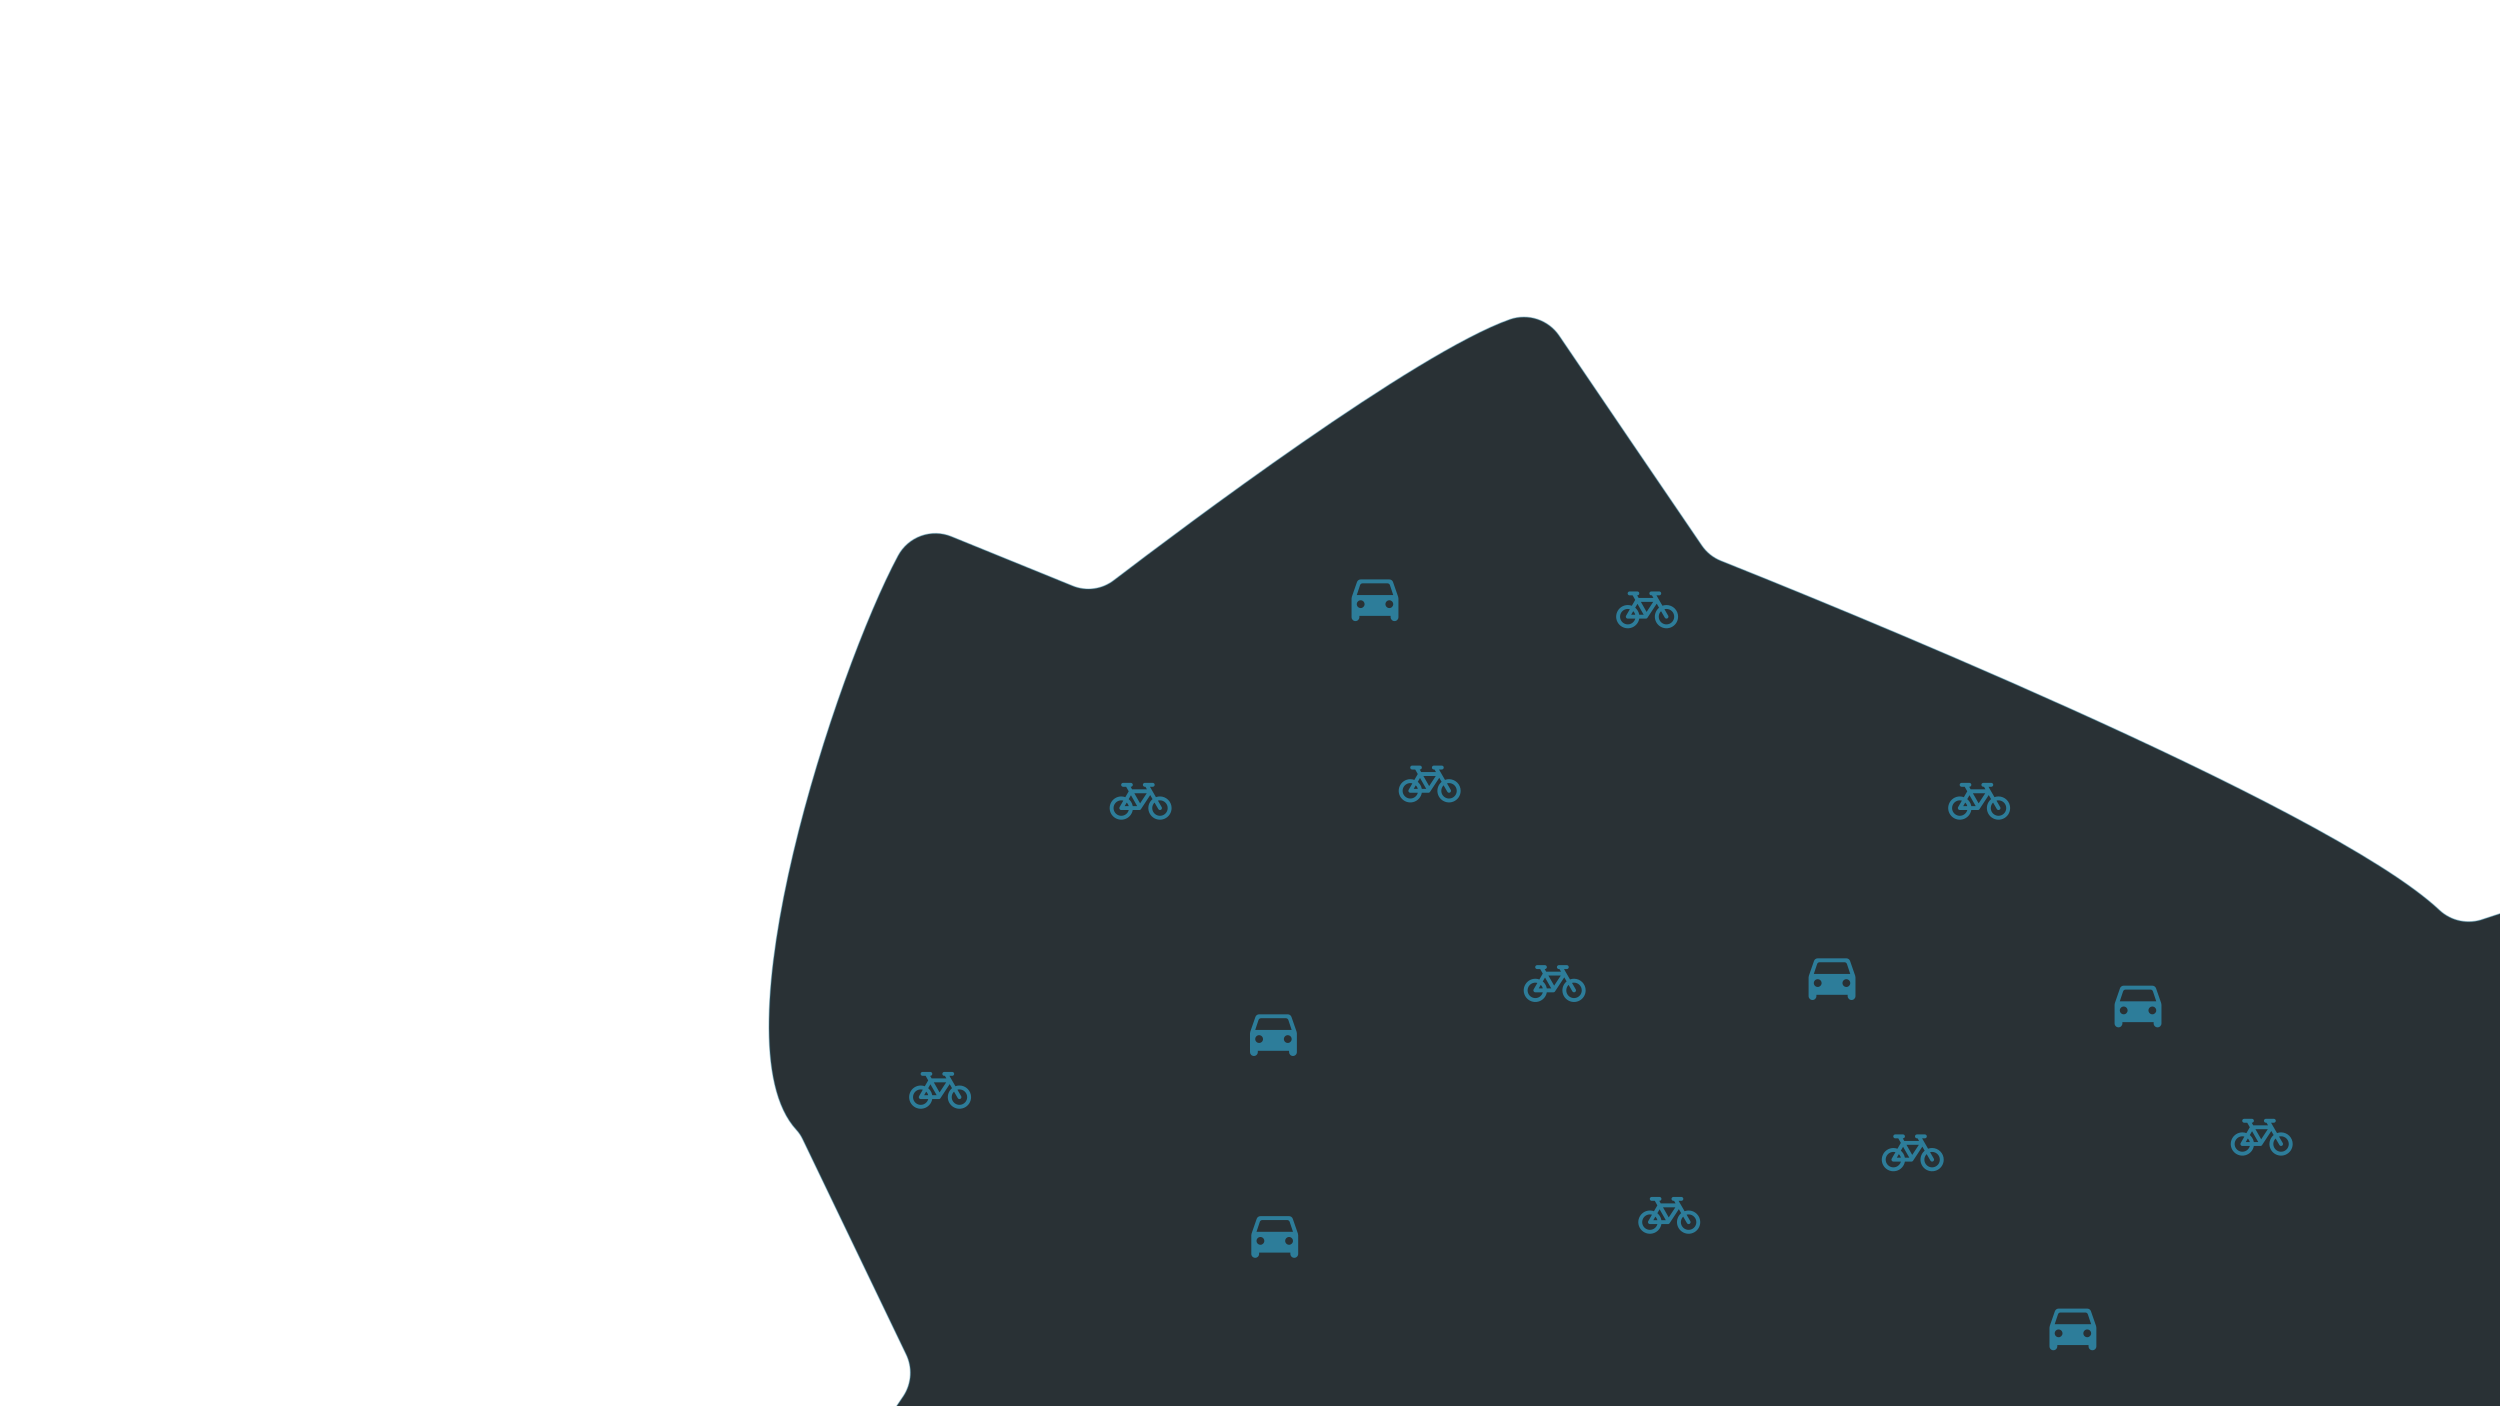 <svg width="1920" height="1080" viewBox="0 0 1920 1080" fill="none" xmlns="http://www.w3.org/2000/svg">
<g clip-path="url(#clip0)">
<path d="M605.841 5329.82C573.028 5317.64 565.509 4798.08 626.4 4666.73C629.076 4661.04 629.945 4654.68 628.891 4648.49C616.811 4556.65 647.25 4213.62 637.087 4143.87C629.079 4088.41 620.668 4033.78 611.854 3979.96C610.633 3972.07 612.33 3964 616.626 3957.26C620.922 3950.52 627.524 3945.58 635.2 3943.34L826.325 3889.79C830.999 3888.46 835.321 3886.11 838.975 3882.91C842.63 3879.71 845.527 3875.73 847.456 3871.28L907.564 3732.97C909.149 3729.47 911.29 3726.25 913.905 3723.44L1024.69 3606.78C1029.08 3602.14 1032 3596.31 1033.11 3590.02C1034.21 3583.74 1033.44 3577.27 1030.89 3571.42C1009.86 3523.76 1000.99 3502.12 949.07 3394.5C947.615 3391.51 946.601 3388.33 946.058 3385.05C928.155 3235.38 925.591 3084.27 938.406 2934.06C938.937 2928.33 937.94 2922.56 935.518 2917.35C933.095 2912.13 929.333 2907.66 924.614 2904.37C919.895 2901.08 914.388 2899.1 908.652 2898.63C902.915 2898.16 897.155 2899.21 891.957 2901.69L882.533 2906.22C878.434 2908.21 873.959 2909.31 869.404 2909.44C864.85 2909.58 860.32 2908.74 856.115 2906.99L609.144 2806.08C607.226 2805.29 605.23 2804.71 603.19 2804.34C557.61 2795.07 16.038 2686.52 -145.834 2622.06C-150.483 2620.22 -154.645 2617.33 -157.996 2613.62C-161.347 2609.92 -163.798 2605.49 -165.159 2600.68L-176.676 2559.69C-178.526 2553.03 -182.452 2547.13 -187.886 2542.84C-193.319 2538.56 -199.978 2536.12 -206.896 2535.88L-309.236 2532.77C-315.311 2532.63 -321.22 2530.77 -326.278 2527.41C-331.337 2524.06 -335.336 2519.33 -337.814 2513.79C-382.434 2414.25 -413.006 2179.97 -379.58 2054.66C-378.347 2050.1 -376.151 2045.84 -373.14 2042.19C-370.129 2038.54 -366.371 2035.57 -362.12 2033.49L-278.964 1993.5C-275.103 1991.65 -271.644 1989.06 -268.785 1985.87C-265.926 1982.68 -263.723 1978.96 -262.302 1974.93L-191.134 1772.68C-189.242 1767.22 -188.828 1761.36 -189.933 1755.7C-191.038 1750.04 -193.623 1744.77 -197.426 1740.43L-234.047 1699.75C-237.396 1695.94 -239.806 1691.4 -241.086 1686.49C-242.366 1681.58 -242.48 1676.44 -241.419 1671.48C-240.358 1666.51 -238.151 1661.87 -234.974 1657.9C-231.798 1653.94 -227.739 1650.78 -223.123 1648.66C-121.712 1602.28 47.956 1570.46 148.118 1576.49C155.945 1576.96 163.336 1580.24 168.924 1585.73C174.513 1591.22 177.92 1598.54 178.516 1606.36C180.244 1627.34 181.694 1648.45 183.561 1669.37C184.028 1675.09 186.001 1680.59 189.28 1685.3C192.558 1690.01 197.026 1693.77 202.23 1696.2C207.434 1698.63 213.189 1699.64 218.912 1699.13C224.636 1698.62 230.124 1696.6 234.821 1693.29L270.848 1667.79C277.172 1662.98 285.028 1660.63 292.951 1661.18C300.874 1661.73 308.324 1665.14 313.915 1670.77C317.627 1674.51 322.196 1677.29 327.229 1678.87C332.262 1680.45 337.605 1680.78 342.796 1679.83C347.987 1678.88 352.868 1676.67 357.017 1673.41C361.166 1670.15 364.457 1665.93 366.605 1661.11L507.04 1349.89C507.77 1348.16 508.696 1346.51 509.8 1344.98L694.118 1071.8C697.133 1067.06 698.872 1061.62 699.167 1056.02C699.461 1050.41 698.301 1044.83 695.798 1039.81L616.599 875.092C615.354 872.402 613.701 869.92 611.696 867.736C548.764 799.666 642.283 515.436 689.77 426.822C693.562 419.757 699.839 414.343 707.387 411.626C714.936 408.909 723.221 409.082 730.644 412.111L823.56 449.915C828.801 452.103 834.533 452.855 840.166 452.094C845.798 451.332 851.127 449.085 855.604 445.584C908.161 405.487 1087.1 270.878 1159.78 245.304C1166.55 243 1173.88 242.969 1180.66 245.217C1187.44 247.464 1193.3 251.867 1197.33 257.752C1233.75 311.478 1270.27 365.205 1306.92 418.934C1310.53 424.26 1315.66 428.381 1321.65 430.766C1387.52 457.036 1786.95 617.739 1873.46 699.01C1877.92 703.2 1883.47 706.059 1889.48 707.266C1895.49 708.472 1901.71 707.978 1907.46 705.839C1991.91 677.614 2078.92 657.697 2167.24 646.37C2172.97 645.882 2178.47 643.88 2183.17 640.57C2187.88 637.259 2191.62 632.76 2194.01 627.531L2212.81 586.793C2214.9 582.199 2218.03 578.155 2221.96 574.981C2225.89 571.807 2230.5 569.592 2235.43 568.512C2240.36 567.431 2245.48 567.515 2250.37 568.757C2255.26 569.999 2259.79 572.364 2263.6 575.664C2317.12 621.675 2389.16 705.135 2418.71 766.934C2420.55 770.768 2423.13 774.199 2426.31 777.03C2429.49 779.86 2433.19 782.034 2437.21 783.426L2625.12 849.516C2632.55 852.167 2638.77 857.408 2642.63 864.275L2720 1001.41L2820.5 1210.41C2822.58 1214.57 2823.73 1219.14 2823.86 1223.79L2825.59 1300.16C2825.73 1306.44 2827.67 1312.55 2831.2 1317.74C2834.73 1322.94 2839.69 1327.01 2845.48 1329.45L2942.62 1370C2947.68 1372.11 2952.12 1375.48 2955.52 1379.78C2958.92 1384.08 2961.18 1389.17 2962.07 1394.58C2962.97 1399.99 2962.48 1405.53 2960.64 1410.7C2958.81 1415.87 2955.69 1420.5 2951.58 1424.14C2921.8 1450.9 2873.11 1476.7 2840.71 1477.45C2834.52 1477.56 2828.5 1479.43 2823.34 1482.84C2818.18 1486.26 2814.1 1491.08 2811.59 1496.73L2752.57 1627.36C2750.53 1631.89 2747.51 1635.91 2743.72 1639.12C2669.37 1699.91 2485.78 1699.58 2398.7 1744.17C2394.39 1746.44 2390.65 1749.65 2387.74 1753.55C2384.84 1757.46 2382.84 1761.96 2381.91 1766.73L2336.21 2001.73C2335.08 2007.64 2335.61 2013.76 2337.75 2019.38C2339.88 2025.01 2343.54 2029.94 2348.31 2033.61C2353.09 2037.28 2358.78 2039.56 2364.78 2040.19C2370.77 2040.82 2376.82 2039.78 2382.26 2037.18L2626.18 1919.9C2630.72 1917.64 2634.67 1914.37 2637.71 1910.33C2640.76 1906.29 2642.83 1901.6 2643.75 1896.63C2644.67 1891.65 2644.42 1886.54 2643.02 1881.68C2641.61 1876.82 2639.1 1872.36 2635.67 1868.64L2588.28 1817.3C2584.94 1813.64 2582.47 1809.28 2581.07 1804.53C2579.67 1799.78 2579.37 1794.77 2580.2 1789.89C2581.03 1785.01 2582.96 1780.38 2585.85 1776.35C2588.73 1772.32 2592.5 1769 2596.86 1766.65L2636.33 1745.46C2641.41 1742.27 2647.28 1740.55 2653.28 1740.5C2659.27 1740.44 2665.17 1742.05 2670.3 1745.14L2807.76 1839.75C2811.27 1842.14 2815.22 1843.83 2819.37 1844.73L2962.6 1875.38C2968.12 1876.59 2973.23 1879.21 2977.44 1882.98C2981.65 1886.75 2984.8 1891.55 2986.6 1896.9C3012.99 1975.56 2959.04 2158.97 2907.58 2203.13C2903.74 2206.52 2900.74 2210.75 2898.82 2215.49C2896.89 2220.23 2896.1 2225.35 2896.49 2230.45L2917.85 2537.49C2918.06 2541.34 2917.6 2545.19 2916.5 2548.88L2902.53 2596.83C2901.19 2601.41 2898.86 2605.63 2895.7 2609.2C2892.55 2612.78 2888.65 2615.62 2884.28 2617.53C2879.91 2619.44 2875.17 2620.36 2870.41 2620.24C2865.64 2620.12 2860.96 2618.96 2856.69 2616.83L2798.64 2588C2794.05 2585.73 2790.06 2582.42 2787 2578.33C2783.93 2574.24 2781.88 2569.48 2781 2564.44C2772.81 2517.25 2755.19 2414.96 2747.5 2370.94C2746.44 2364.71 2743.57 2358.93 2739.26 2354.31C2734.94 2349.69 2729.37 2346.44 2723.23 2344.94L2672.13 2332.36C2665.8 2330.8 2659.14 2331.15 2653 2333.38L2630.31 2341.91C2626.07 2343.49 2622.21 2345.95 2618.97 2349.11C2615.73 2352.27 2613.19 2356.07 2611.5 2360.26C2609.81 2364.46 2609.01 2368.96 2609.15 2373.47C2609.3 2377.99 2610.38 2382.43 2612.34 2386.51L2620.72 2403.95C2624.34 2411.44 2624.95 2420.04 2622.42 2427.98C2619.89 2435.92 2614.41 2442.59 2607.12 2446.62L2433.41 2542.07C2431.29 2543.21 2429.33 2544.61 2427.56 2546.24C2382.32 2581.05 2335.15 2613.28 2286.29 2642.8C2280.23 2646.46 2275.52 2652 2272.9 2658.57C2270.28 2665.15 2269.88 2672.4 2271.76 2679.22C2273.65 2686.03 2277.72 2692.05 2283.35 2696.33C2288.97 2700.62 2295.85 2702.95 2302.94 2702.96L2687.09 2709.46L3079.89 2725.09C3085.78 2725.32 3091.48 2727.14 3096.42 2730.34C3101.35 2733.55 3105.33 2738.02 3107.93 2743.3L3189.46 2912.86C3190.55 2915.15 3191.93 2917.29 3193.55 2919.24L3439.19 3220.01C3442.22 3223.83 3444.36 3228.28 3445.44 3233.02L3446.28 3236.54C3447.78 3242.54 3447.52 3248.85 3445.54 3254.72C3443.56 3260.58 3439.95 3265.76 3435.12 3269.64C3430.29 3273.52 3424.46 3275.94 3418.3 3276.61C3412.14 3277.29 3405.92 3276.18 3400.38 3273.44C3372.74 3259.97 3345.18 3246.3 3317.68 3232.76C3315.52 3231.68 3313.47 3230.38 3311.56 3228.89C3276.33 3200.33 3241.16 3171.91 3206.07 3143.29C3201.33 3139.44 3195.6 3137.01 3189.54 3136.26C3183.48 3135.52 3177.33 3136.48 3171.79 3139.06C3166.26 3141.63 3161.55 3145.71 3158.22 3150.82C3154.88 3155.94 3153.05 3161.88 3152.93 3167.98L3152.75 3183.58C3152.6 3188.34 3153.52 3193.07 3155.44 3197.42C3157.36 3201.78 3160.22 3205.65 3163.83 3208.75L3329.25 3352.29C3332.97 3355.4 3337.32 3357.67 3342.01 3358.94L3494.61 3400.93C3499.91 3402.44 3505.51 3402.58 3510.88 3401.34C3516.25 3400.09 3521.22 3397.51 3525.33 3393.83L3570.5 3355.07C3573.89 3352.25 3577.74 3350.05 3581.88 3348.57L3870.74 3264.05L3892.34 3284.84C3894.14 3283.98 3902.4 3279.15 3917.84 3272.58C3920.61 3271.25 3916.84 3253.47 3919.61 3252.13C3933.47 3245.47 3959.26 3236.99 3959.26 3236.99L3976.47 3248.31L4017.65 3236.35L4039.82 3251.59C4045.63 3252.03 4051.46 3250.93 4056.72 3248.41L4110.49 3222.55C4114.67 3220.55 4119.22 3219.46 4123.84 3219.36C4128.47 3219.25 4133.06 3220.13 4137.32 3221.93C4141.58 3223.74 4145.4 3226.43 4148.54 3229.83C4151.67 3233.23 4154.05 3237.25 4155.5 3241.64L4254.16 3539.81C4255.51 3543.92 4256.03 3548.26 4255.68 3552.58C4255.33 3556.9 4254.13 3561.1 4252.13 3564.95C4250.13 3568.8 4247.39 3572.21 4244.06 3574.99C4240.73 3577.77 4236.88 3579.85 4232.74 3581.12L4128.47 3612.68C4122.86 3614.45 4117.85 3617.71 4113.95 3622.11C4110.05 3626.5 4107.42 3631.87 4106.34 3637.64L4095.26 3694.09C4093.81 3701.93 4089.53 3708.97 4083.22 3713.85C4076.92 3718.74 4069.03 3721.14 4061.07 3720.58C3982.02 3714.8 3844.7 3675.85 3773.87 3620.1C3771.35 3618 3769.1 3615.58 3767.18 3612.92C3734.71 3565.02 3702.21 3517.08 3669.7 3469.1C3665.08 3462.23 3658.01 3457.39 3649.93 3455.57C3641.86 3453.75 3633.39 3455.09 3626.26 3459.31L3363.6 3612.87C3359.03 3615.51 3353.88 3616.99 3348.61 3617.18L3208.59 3622.64C3200.76 3622.98 3193.07 3620.46 3186.96 3615.57C3180.84 3610.68 3176.71 3603.74 3175.32 3596.04L3149.79 3454.94C3148.71 3449.86 3146.43 3445.11 3143.14 3441.1L3088.61 3367.45C3083.52 3360.64 3075.96 3356.1 3067.55 3354.79C3059.14 3353.49 3050.55 3355.52 3043.62 3360.46L2815.45 3524.7C2811.88 3527.35 2807.83 3529.3 2803.53 3530.43L2476.16 3602.63C2471.64 3603.78 2467.4 3605.82 2463.69 3608.63L2420.46 3641.17C2416.71 3643.91 2413.58 3647.42 2411.29 3651.46C2409 3655.5 2407.59 3659.98 2407.16 3664.61L2395.28 3857.78C2395 3862.35 2393.77 3866.81 2391.66 3870.88C2389.54 3874.94 2386.6 3878.52 2383.01 3881.37C2379.42 3884.22 2375.27 3886.28 2370.83 3887.43C2366.39 3888.57 2361.76 3888.76 2357.25 3887.99C2237.92 3868 2029.86 3901.24 1930.9 3949.17C1926.92 3951.11 1923.39 3953.85 1920.52 3957.2C1917.64 3960.56 1915.48 3964.47 1914.17 3968.69C1912.86 3972.91 1912.43 3977.36 1912.9 3981.75C1913.37 3986.14 1914.73 3990.39 1916.91 3994.24L1920.5 4001.71C1922.86 4005.89 1924.27 4010.55 1924.61 4015.35C1924.95 4020.14 1924.21 4024.95 1922.46 4029.43C1920.71 4033.91 1917.99 4037.94 1914.49 4041.24C1910.99 4044.54 1906.79 4047.02 1902.22 4048.5L1746.96 4099.3C1742.88 4100.62 1739.11 4102.75 1735.85 4105.54C1732.6 4108.33 1729.93 4111.74 1728 4115.57C1703.55 4165.5 1716.25 4300.16 1751.88 4342.67C1755.07 4346.25 1757.42 4350.51 1758.75 4355.12C1760.08 4359.73 1760.36 4364.58 1759.57 4369.31L1731.41 4526.51C1730.35 4532.36 1730.94 4538.39 1733.12 4543.92L1754.9 4596.67C1756.94 4602.01 1757.53 4607.79 1756.62 4613.43C1755.71 4619.08 1753.33 4624.38 1749.72 4628.82L1654.18 4746.33C1650.47 4750.88 1648.07 4756.35 1647.22 4762.16C1646.38 4767.97 1647.13 4773.89 1649.39 4779.31L1708.51 4922.49C1711.68 4930.06 1711.85 4938.55 1709 4946.24C1706.14 4953.94 1700.47 4960.27 1693.13 4963.96L1669.99 4975.09C1665.27 4977.49 1660.04 4978.7 1654.74 4978.64C1649.45 4978.57 1644.26 4977.22 1639.6 4974.71L1533.12 4916.84C1527.94 4914.04 1522.1 4912.7 1516.22 4912.98C1510.33 4913.25 1504.64 4915.13 1499.74 4918.41L1322.76 5037.58C1317.88 5040.77 1312.26 5042.65 1306.45 5043.04C1264.31 5046.26 1077.79 5057.22 950.548 5076.13C944.558 5077.01 938.927 5079.53 934.286 5083.41C929.646 5087.3 926.178 5092.4 924.273 5098.14L887.141 5210.07C886.331 5212.65 885.157 5215.11 883.655 5217.37L815.259 5323.53C811.454 5329.5 805.768 5334.03 799.1 5336.41L714.845 5367.72C706.959 5370.66 698.245 5370.46 690.512 5367.15L605.841 5329.82Z" fill="#293135" stroke="#2D7D9A" stroke-opacity="0.38" stroke-miterlimit="10"/>
<path d="M1197.22 742.74H1203.29M1186.57 760.6C1186.57 762.07 1186.14 763.506 1185.32 764.728C1184.5 765.95 1183.34 766.902 1181.98 767.464C1180.63 768.027 1179.13 768.174 1177.69 767.887C1176.25 767.601 1174.93 766.893 1173.89 765.854C1172.85 764.815 1172.14 763.491 1171.85 762.05C1171.57 760.608 1171.71 759.114 1172.28 757.757C1172.84 756.399 1173.79 755.239 1175.01 754.422C1176.23 753.606 1177.67 753.17 1179.14 753.17C1181.11 753.17 1183 753.953 1184.39 755.346C1185.79 756.74 1186.57 758.629 1186.57 760.6V760.6ZM1208.86 753.17C1207.39 753.168 1205.95 753.602 1204.73 754.417C1203.51 755.233 1202.55 756.392 1201.99 757.75C1201.43 759.107 1201.28 760.601 1201.56 762.043C1201.85 763.485 1202.55 764.81 1203.59 765.85C1204.63 766.89 1205.96 767.599 1207.4 767.886C1208.84 768.174 1210.33 768.027 1211.69 767.465C1213.05 766.903 1214.21 765.951 1215.03 764.729C1215.84 763.507 1216.28 762.07 1216.28 760.6C1216.28 758.631 1215.5 756.743 1214.11 755.35C1212.72 753.957 1210.83 753.173 1208.86 753.17ZM1179.14 760.6H1193H1179.14ZM1186.57 747.73H1201.43H1186.57ZM1179.14 760.6L1186.57 747.74L1179.14 760.6ZM1208.86 760.6L1198.64 742.88L1208.86 760.6ZM1183.74 742.75L1193.49 759.82L1183.74 742.75ZM1193 760.6L1201.45 747.74L1193 760.6ZM1180.54 742.74H1186.48H1180.54Z" stroke="#2D7D9A" stroke-width="3" stroke-linecap="round" stroke-linejoin="round"/>
<path d="M1101.22 589.48H1107.29M1090.57 607.34C1090.57 608.809 1090.14 610.246 1089.32 611.468C1088.5 612.69 1087.34 613.642 1085.98 614.204C1084.63 614.767 1083.13 614.914 1081.69 614.627C1080.25 614.341 1078.93 613.633 1077.89 612.594C1076.85 611.555 1076.14 610.231 1075.85 608.79C1075.57 607.348 1075.71 605.854 1076.28 604.497C1076.84 603.139 1077.79 601.979 1079.01 601.162C1080.23 600.346 1081.67 599.91 1083.14 599.91C1085.11 599.91 1087 600.693 1088.39 602.086C1089.79 603.48 1090.57 605.369 1090.57 607.34V607.34ZM1112.86 599.91C1111.39 599.908 1109.95 600.342 1108.73 601.157C1107.51 601.973 1106.55 603.132 1105.99 604.49C1105.43 605.847 1105.28 607.341 1105.56 608.783C1105.85 610.225 1106.55 611.55 1107.59 612.59C1108.63 613.63 1109.96 614.339 1111.4 614.626C1112.84 614.914 1114.33 614.767 1115.69 614.205C1117.05 613.643 1118.21 612.691 1119.03 611.469C1119.84 610.247 1120.28 608.81 1120.28 607.34C1120.28 605.371 1119.5 603.483 1118.11 602.09C1116.72 600.697 1114.83 599.913 1112.86 599.91ZM1083.14 607.34H1097H1083.14ZM1090.57 594.47H1105.43H1090.57ZM1083.14 607.34L1090.57 594.48L1083.14 607.34ZM1112.86 607.34L1102.64 589.62L1112.86 607.34ZM1087.74 589.49L1097.49 606.56L1087.74 589.49ZM1097 607.34L1105.45 594.48L1097 607.34ZM1084.54 589.48H1090.48H1084.54Z" stroke="#2D7D9A" stroke-width="3" stroke-linecap="round" stroke-linejoin="round"/>
<path d="M1268.22 455.74H1274.29M1257.57 473.6C1257.57 475.07 1257.14 476.506 1256.32 477.728C1255.5 478.95 1254.34 479.902 1252.98 480.464C1251.63 481.027 1250.13 481.174 1248.69 480.887C1247.25 480.601 1245.93 479.893 1244.89 478.854C1243.85 477.815 1243.14 476.491 1242.85 475.05C1242.57 473.608 1242.71 472.114 1243.28 470.757C1243.84 469.399 1244.79 468.239 1246.01 467.422C1247.23 466.606 1248.67 466.17 1250.14 466.17C1252.11 466.17 1254 466.953 1255.39 468.346C1256.79 469.74 1257.57 471.629 1257.57 473.6V473.6ZM1279.86 466.17C1278.39 466.168 1276.95 466.602 1275.73 467.417C1274.51 468.233 1273.55 469.392 1272.99 470.75C1272.43 472.107 1272.28 473.601 1272.56 475.043C1272.85 476.485 1273.55 477.81 1274.59 478.85C1275.63 479.89 1276.96 480.599 1278.4 480.886C1279.84 481.174 1281.33 481.027 1282.69 480.465C1284.05 479.903 1285.21 478.951 1286.03 477.729C1286.84 476.507 1287.28 475.07 1287.28 473.6C1287.28 471.631 1286.5 469.743 1285.11 468.35C1283.72 466.957 1281.83 466.173 1279.86 466.17ZM1250.14 473.6H1264H1250.14ZM1257.57 460.73H1272.43H1257.57ZM1250.14 473.6L1257.57 460.74L1250.14 473.6ZM1279.86 473.6L1269.64 455.88L1279.86 473.6ZM1254.74 455.75L1264.49 472.82L1254.74 455.75ZM1264 473.6L1272.45 460.74L1264 473.6ZM1251.54 455.74H1257.48H1251.54Z" stroke="#2D7D9A" stroke-width="3" stroke-linecap="round" stroke-linejoin="round"/>
<path d="M1285.22 920.74H1291.29M1274.57 938.6C1274.57 940.07 1274.14 941.506 1273.32 942.728C1272.5 943.95 1271.34 944.902 1269.98 945.464C1268.63 946.027 1267.13 946.174 1265.69 945.887C1264.25 945.601 1262.93 944.893 1261.89 943.854C1260.85 942.815 1260.14 941.491 1259.85 940.05C1259.57 938.608 1259.71 937.114 1260.28 935.757C1260.84 934.399 1261.79 933.239 1263.01 932.422C1264.23 931.606 1265.67 931.17 1267.14 931.17C1269.11 931.17 1271 931.953 1272.39 933.346C1273.79 934.74 1274.57 936.629 1274.57 938.6V938.6ZM1296.86 931.17C1295.39 931.168 1293.95 931.602 1292.73 932.417C1291.51 933.233 1290.55 934.392 1289.99 935.75C1289.43 937.107 1289.28 938.601 1289.56 940.043C1289.85 941.485 1290.55 942.81 1291.59 943.85C1292.63 944.89 1293.96 945.599 1295.4 945.886C1296.84 946.174 1298.33 946.027 1299.69 945.465C1301.05 944.903 1302.21 943.951 1303.03 942.729C1303.84 941.507 1304.28 940.07 1304.28 938.6C1304.28 936.631 1303.5 934.743 1302.11 933.35C1300.72 931.957 1298.83 931.173 1296.86 931.17ZM1267.14 938.6H1281H1267.14ZM1274.57 925.73H1289.43H1274.57ZM1267.14 938.6L1274.57 925.74L1267.14 938.6ZM1296.86 938.6L1286.64 920.88L1296.86 938.6ZM1271.74 920.75L1281.49 937.82L1271.74 920.75ZM1281 938.6L1289.45 925.74L1281 938.6ZM1268.54 920.74H1274.48H1268.54Z" stroke="#2D7D9A" stroke-width="3" stroke-linecap="round" stroke-linejoin="round"/>
<path d="M725.221 824.74H731.291M714.571 842.6C714.571 844.07 714.135 845.506 713.319 846.728C712.502 847.95 711.342 848.902 709.984 849.464C708.627 850.027 707.133 850.174 705.691 849.887C704.25 849.601 702.926 848.893 701.887 847.854C700.848 846.815 700.14 845.491 699.854 844.05C699.567 842.608 699.714 841.114 700.277 839.757C700.839 838.399 701.791 837.239 703.013 836.422C704.235 835.606 705.671 835.17 707.141 835.17C709.111 835.17 711.001 835.953 712.395 837.346C713.788 838.74 714.571 840.629 714.571 842.6V842.6ZM736.861 835.17C735.391 835.168 733.954 835.602 732.73 836.417C731.507 837.233 730.553 838.392 729.989 839.75C729.425 841.107 729.277 842.601 729.562 844.043C729.848 845.485 730.555 846.81 731.594 847.85C732.632 848.89 733.956 849.599 735.398 849.886C736.839 850.174 738.334 850.027 739.692 849.465C741.05 848.903 742.211 847.951 743.028 846.729C743.845 845.507 744.281 844.07 744.281 842.6C744.281 840.631 743.5 838.743 742.108 837.35C740.717 835.957 738.83 835.173 736.861 835.17ZM707.141 842.6H721.001H707.141ZM714.571 829.73H729.431H714.571ZM707.141 842.6L714.571 829.74L707.141 842.6ZM736.861 842.6L726.641 824.88L736.861 842.6ZM711.741 824.75L721.491 841.82L711.741 824.75ZM721.001 842.6L729.451 829.74L721.001 842.6ZM708.541 824.74H714.481H708.541Z" stroke="#2D7D9A" stroke-width="3" stroke-linecap="round" stroke-linejoin="round"/>
<path d="M879.221 602.74H885.291M868.571 620.6C868.571 622.07 868.135 623.506 867.319 624.728C866.502 625.95 865.342 626.902 863.984 627.464C862.627 628.027 861.133 628.174 859.691 627.887C858.25 627.601 856.926 626.893 855.887 625.854C854.848 624.815 854.14 623.491 853.854 622.05C853.567 620.608 853.714 619.114 854.277 617.757C854.839 616.399 855.791 615.239 857.013 614.422C858.235 613.606 859.671 613.17 861.141 613.17C863.111 613.17 865.001 613.953 866.395 615.346C867.788 616.74 868.571 618.629 868.571 620.6V620.6ZM890.861 613.17C889.391 613.168 887.954 613.602 886.73 614.417C885.507 615.233 884.553 616.392 883.989 617.75C883.425 619.107 883.277 620.601 883.562 622.043C883.848 623.485 884.555 624.81 885.594 625.85C886.632 626.89 887.956 627.599 889.398 627.886C890.839 628.174 892.334 628.027 893.692 627.465C895.05 626.903 896.211 625.951 897.028 624.729C897.845 623.507 898.281 622.07 898.281 620.6C898.281 618.631 897.5 616.743 896.108 615.35C894.717 613.957 892.83 613.173 890.861 613.17ZM861.141 620.6H875.001H861.141ZM868.571 607.73H883.431H868.571ZM861.141 620.6L868.571 607.74L861.141 620.6ZM890.861 620.6L880.641 602.88L890.861 620.6ZM865.741 602.75L875.491 619.82L865.741 602.75ZM875.001 620.6L883.451 607.74L875.001 620.6ZM862.541 602.74H868.481H862.541Z" stroke="#2D7D9A" stroke-width="3" stroke-linecap="round" stroke-linejoin="round"/>
<path d="M1523.22 602.74H1529.29M1512.57 620.6C1512.57 622.07 1512.14 623.506 1511.32 624.728C1510.5 625.95 1509.34 626.902 1507.98 627.464C1506.63 628.027 1505.13 628.174 1503.69 627.887C1502.25 627.601 1500.93 626.893 1499.89 625.854C1498.85 624.815 1498.14 623.491 1497.85 622.05C1497.57 620.608 1497.71 619.114 1498.28 617.757C1498.84 616.399 1499.79 615.239 1501.01 614.422C1502.23 613.606 1503.67 613.17 1505.14 613.17C1507.11 613.17 1509 613.953 1510.39 615.346C1511.79 616.74 1512.57 618.629 1512.57 620.6V620.6ZM1534.86 613.17C1533.39 613.168 1531.95 613.602 1530.73 614.417C1529.51 615.233 1528.55 616.392 1527.99 617.75C1527.43 619.107 1527.28 620.601 1527.56 622.043C1527.85 623.485 1528.55 624.81 1529.59 625.85C1530.63 626.89 1531.96 627.599 1533.4 627.886C1534.84 628.174 1536.33 628.027 1537.69 627.465C1539.05 626.903 1540.21 625.951 1541.03 624.729C1541.84 623.507 1542.28 622.07 1542.28 620.6C1542.28 618.631 1541.5 616.743 1540.11 615.35C1538.72 613.957 1536.83 613.173 1534.86 613.17ZM1505.14 620.6H1519H1505.14ZM1512.57 607.73H1527.43H1512.57ZM1505.14 620.6L1512.57 607.74L1505.14 620.6ZM1534.86 620.6L1524.64 602.88L1534.86 620.6ZM1509.74 602.75L1519.49 619.82L1509.74 602.75ZM1519 620.6L1527.45 607.74L1519 620.6ZM1506.54 602.74H1512.48H1506.54Z" stroke="#2D7D9A" stroke-width="3" stroke-linecap="round" stroke-linejoin="round"/>
<path d="M1472.22 872.74H1478.29M1461.57 890.6C1461.57 892.07 1461.14 893.506 1460.32 894.728C1459.5 895.95 1458.34 896.902 1456.98 897.464C1455.63 898.027 1454.13 898.174 1452.69 897.887C1451.25 897.601 1449.93 896.893 1448.89 895.854C1447.85 894.815 1447.14 893.491 1446.85 892.05C1446.57 890.608 1446.71 889.114 1447.28 887.757C1447.84 886.399 1448.79 885.239 1450.01 884.422C1451.23 883.606 1452.67 883.17 1454.14 883.17C1456.11 883.17 1458 883.953 1459.39 885.346C1460.79 886.74 1461.57 888.629 1461.57 890.6V890.6ZM1483.86 883.17C1482.39 883.168 1480.95 883.602 1479.73 884.417C1478.51 885.233 1477.55 886.392 1476.99 887.75C1476.43 889.107 1476.28 890.601 1476.56 892.043C1476.85 893.485 1477.55 894.81 1478.59 895.85C1479.63 896.89 1480.96 897.599 1482.4 897.886C1483.84 898.174 1485.33 898.027 1486.69 897.465C1488.05 896.903 1489.21 895.951 1490.03 894.729C1490.84 893.507 1491.28 892.07 1491.28 890.6C1491.28 888.631 1490.5 886.743 1489.11 885.35C1487.72 883.957 1485.83 883.173 1483.86 883.17ZM1454.14 890.6H1468H1454.14ZM1461.57 877.73H1476.43H1461.57ZM1454.14 890.6L1461.57 877.74L1454.14 890.6ZM1483.86 890.6L1473.64 872.88L1483.86 890.6ZM1458.74 872.75L1468.49 889.82L1458.74 872.75ZM1468 890.6L1476.45 877.74L1468 890.6ZM1455.54 872.74H1461.48H1455.54Z" stroke="#2D7D9A" stroke-width="3" stroke-linecap="round" stroke-linejoin="round"/>
<path d="M1740.22 860.74H1746.29M1729.57 878.6C1729.57 880.07 1729.14 881.506 1728.32 882.728C1727.5 883.95 1726.34 884.902 1724.98 885.464C1723.63 886.027 1722.13 886.174 1720.69 885.887C1719.25 885.601 1717.93 884.893 1716.89 883.854C1715.85 882.815 1715.14 881.491 1714.85 880.05C1714.57 878.608 1714.71 877.114 1715.28 875.757C1715.84 874.399 1716.79 873.239 1718.01 872.422C1719.23 871.606 1720.67 871.17 1722.14 871.17C1724.11 871.17 1726 871.953 1727.39 873.346C1728.79 874.74 1729.57 876.629 1729.57 878.6V878.6ZM1751.86 871.17C1750.39 871.168 1748.95 871.602 1747.73 872.417C1746.51 873.233 1745.55 874.392 1744.99 875.75C1744.43 877.107 1744.28 878.601 1744.56 880.043C1744.85 881.485 1745.55 882.81 1746.59 883.85C1747.63 884.89 1748.96 885.599 1750.4 885.886C1751.84 886.174 1753.33 886.027 1754.69 885.465C1756.05 884.903 1757.21 883.951 1758.03 882.729C1758.84 881.507 1759.28 880.07 1759.28 878.6C1759.28 876.631 1758.5 874.743 1757.11 873.35C1755.72 871.957 1753.83 871.173 1751.86 871.17ZM1722.14 878.6H1736H1722.14ZM1729.57 865.73H1744.43H1729.57ZM1722.14 878.6L1729.57 865.74L1722.14 878.6ZM1751.86 878.6L1741.64 860.88L1751.86 878.6ZM1726.74 860.75L1736.49 877.82L1726.74 860.75ZM1736 878.6L1744.45 865.74L1736 878.6ZM1723.54 860.74H1729.48H1723.54Z" stroke="#2D7D9A" stroke-width="3" stroke-linecap="round" stroke-linejoin="round"/>
<path d="M1420.84 738C1420.63 737.413 1420.25 736.906 1419.74 736.547C1419.23 736.189 1418.62 735.998 1418 736H1396C1395.38 735.998 1394.77 736.189 1394.26 736.547C1393.75 736.906 1393.37 737.413 1393.16 738L1389.22 749.36C1389.08 749.785 1389 750.231 1389 750.68V765C1389 765.796 1389.32 766.559 1389.88 767.121C1390.44 767.684 1391.2 768 1392 768C1392.8 768 1393.56 767.684 1394.12 767.121C1394.68 766.559 1395 765.796 1395 765V764H1419V765C1419 765.796 1419.32 766.559 1419.88 767.121C1420.44 767.684 1421.2 768 1422 768C1422.8 768 1423.56 767.684 1424.12 767.121C1424.68 766.559 1425 765.796 1425 765V750.68C1425 750.231 1424.92 749.786 1424.78 749.36L1420.84 738ZM1396 758C1395.41 758 1394.83 757.824 1394.33 757.494C1393.84 757.165 1393.46 756.696 1393.23 756.148C1393 755.6 1392.94 754.997 1393.06 754.415C1393.17 753.833 1393.46 753.298 1393.88 752.879C1394.3 752.459 1394.83 752.173 1395.41 752.058C1396 751.942 1396.6 752.001 1397.15 752.228C1397.7 752.455 1398.16 752.84 1398.49 753.333C1398.82 753.827 1399 754.407 1399 755C1399 755.796 1398.68 756.559 1398.12 757.121C1397.56 757.684 1396.8 758 1396 758ZM1418 758C1417.41 758 1416.83 757.824 1416.33 757.494C1415.84 757.165 1415.46 756.696 1415.23 756.148C1415 755.6 1414.94 754.997 1415.06 754.415C1415.17 753.833 1415.46 753.298 1415.88 752.879C1416.3 752.459 1416.83 752.173 1417.41 752.058C1418 751.942 1418.6 752.001 1419.15 752.228C1419.7 752.455 1420.16 752.84 1420.49 753.333C1420.82 753.827 1421 754.407 1421 755C1421 755.796 1420.68 756.559 1420.12 757.121C1419.56 757.684 1418.8 758 1418 758ZM1393 748L1395.54 740.36C1395.67 739.963 1395.93 739.618 1396.27 739.374C1396.61 739.13 1397.02 738.999 1397.44 739H1416.56C1416.98 738.999 1417.39 739.13 1417.73 739.374C1418.07 739.618 1418.33 739.963 1418.46 740.36L1421 748H1393Z" fill="#2D7D9A"/>
<path d="M992.84 936C992.633 935.413 992.248 934.906 991.739 934.547C991.23 934.189 990.622 933.998 990 934H968C967.378 933.998 966.77 934.189 966.261 934.547C965.752 934.906 965.367 935.413 965.16 936L961.22 947.36C961.076 947.785 961.001 948.231 961 948.68V963C961 963.796 961.316 964.559 961.879 965.121C962.441 965.684 963.204 966 964 966C964.796 966 965.559 965.684 966.121 965.121C966.684 964.559 967 963.796 967 963V962H991V963C991 963.796 991.316 964.559 991.879 965.121C992.441 965.684 993.204 966 994 966C994.796 966 995.559 965.684 996.121 965.121C996.684 964.559 997 963.796 997 963V948.68C996.997 948.231 996.923 947.786 996.78 947.36L992.84 936ZM968 956C967.407 956 966.827 955.824 966.333 955.494C965.84 955.165 965.455 954.696 965.228 954.148C965.001 953.6 964.942 952.997 965.058 952.415C965.173 951.833 965.459 951.298 965.879 950.879C966.298 950.459 966.833 950.173 967.415 950.058C967.997 949.942 968.6 950.001 969.148 950.228C969.696 950.455 970.165 950.84 970.494 951.333C970.824 951.827 971 952.407 971 953C971 953.796 970.684 954.559 970.121 955.121C969.559 955.684 968.796 956 968 956ZM990 956C989.407 956 988.827 955.824 988.333 955.494C987.84 955.165 987.455 954.696 987.228 954.148C987.001 953.6 986.942 952.997 987.058 952.415C987.173 951.833 987.459 951.298 987.879 950.879C988.298 950.459 988.833 950.173 989.415 950.058C989.997 949.942 990.6 950.001 991.148 950.228C991.696 950.455 992.165 950.84 992.494 951.333C992.824 951.827 993 952.407 993 953C993 953.796 992.684 954.559 992.121 955.121C991.559 955.684 990.796 956 990 956ZM965 946L967.54 938.36C967.674 937.963 967.93 937.618 968.271 937.374C968.612 937.13 969.021 936.999 969.44 937H988.56C988.979 936.999 989.388 937.13 989.729 937.374C990.07 937.618 990.326 937.963 990.46 938.36L993 946H965Z" fill="#2D7D9A"/>
<path d="M1069.84 447C1069.63 446.413 1069.25 445.906 1068.74 445.547C1068.23 445.189 1067.62 444.998 1067 445H1045C1044.38 444.998 1043.77 445.189 1043.26 445.547C1042.75 445.906 1042.37 446.413 1042.16 447L1038.22 458.36C1038.08 458.785 1038 459.231 1038 459.68V474C1038 474.796 1038.32 475.559 1038.88 476.121C1039.44 476.684 1040.2 477 1041 477C1041.8 477 1042.56 476.684 1043.12 476.121C1043.68 475.559 1044 474.796 1044 474V473H1068V474C1068 474.796 1068.32 475.559 1068.88 476.121C1069.44 476.684 1070.2 477 1071 477C1071.8 477 1072.56 476.684 1073.12 476.121C1073.68 475.559 1074 474.796 1074 474V459.68C1074 459.231 1073.92 458.786 1073.78 458.36L1069.84 447ZM1045 467C1044.41 467 1043.83 466.824 1043.33 466.494C1042.84 466.165 1042.46 465.696 1042.23 465.148C1042 464.6 1041.94 463.997 1042.06 463.415C1042.17 462.833 1042.46 462.298 1042.88 461.879C1043.3 461.459 1043.83 461.173 1044.41 461.058C1045 460.942 1045.6 461.001 1046.15 461.228C1046.7 461.455 1047.16 461.84 1047.49 462.333C1047.82 462.827 1048 463.407 1048 464C1048 464.796 1047.68 465.559 1047.12 466.121C1046.56 466.684 1045.8 467 1045 467ZM1067 467C1066.41 467 1065.83 466.824 1065.33 466.494C1064.84 466.165 1064.46 465.696 1064.23 465.148C1064 464.6 1063.94 463.997 1064.06 463.415C1064.17 462.833 1064.46 462.298 1064.88 461.879C1065.3 461.459 1065.83 461.173 1066.41 461.058C1067 460.942 1067.6 461.001 1068.15 461.228C1068.7 461.455 1069.16 461.84 1069.49 462.333C1069.82 462.827 1070 463.407 1070 464C1070 464.796 1069.68 465.559 1069.12 466.121C1068.56 466.684 1067.8 467 1067 467ZM1042 457L1044.54 449.36C1044.67 448.963 1044.93 448.618 1045.27 448.374C1045.61 448.13 1046.02 447.999 1046.44 448H1065.56C1065.98 447.999 1066.39 448.13 1066.73 448.374C1067.07 448.618 1067.33 448.963 1067.46 449.36L1070 457H1042Z" fill="#2D7D9A"/>
<path d="M991.84 781C991.633 780.413 991.248 779.906 990.739 779.547C990.23 779.189 989.622 778.998 989 779H967C966.378 778.998 965.77 779.189 965.261 779.547C964.752 779.906 964.367 780.413 964.16 781L960.22 792.36C960.076 792.785 960.001 793.231 960 793.68V808C960 808.796 960.316 809.559 960.879 810.121C961.441 810.684 962.204 811 963 811C963.796 811 964.559 810.684 965.121 810.121C965.684 809.559 966 808.796 966 808V807H990V808C990 808.796 990.316 809.559 990.879 810.121C991.441 810.684 992.204 811 993 811C993.796 811 994.559 810.684 995.121 810.121C995.684 809.559 996 808.796 996 808V793.68C995.997 793.231 995.923 792.786 995.78 792.36L991.84 781ZM967 801C966.407 801 965.827 800.824 965.333 800.494C964.84 800.165 964.455 799.696 964.228 799.148C964.001 798.6 963.942 797.997 964.058 797.415C964.173 796.833 964.459 796.298 964.879 795.879C965.298 795.459 965.833 795.173 966.415 795.058C966.997 794.942 967.6 795.001 968.148 795.228C968.696 795.455 969.165 795.84 969.494 796.333C969.824 796.827 970 797.407 970 798C970 798.796 969.684 799.559 969.121 800.121C968.559 800.684 967.796 801 967 801ZM989 801C988.407 801 987.827 800.824 987.333 800.494C986.84 800.165 986.455 799.696 986.228 799.148C986.001 798.6 985.942 797.997 986.058 797.415C986.173 796.833 986.459 796.298 986.879 795.879C987.298 795.459 987.833 795.173 988.415 795.058C988.997 794.942 989.6 795.001 990.148 795.228C990.696 795.455 991.165 795.84 991.494 796.333C991.824 796.827 992 797.407 992 798C992 798.796 991.684 799.559 991.121 800.121C990.559 800.684 989.796 801 989 801ZM964 791L966.54 783.36C966.674 782.963 966.93 782.618 967.271 782.374C967.612 782.13 968.021 781.999 968.44 782H987.56C987.979 781.999 988.388 782.13 988.729 782.374C989.07 782.618 989.326 782.963 989.46 783.36L992 791H964Z" fill="#2D7D9A"/>
<path d="M1605.84 1007C1605.63 1006.41 1605.25 1005.91 1604.74 1005.55C1604.23 1005.19 1603.62 1005 1603 1005H1581C1580.38 1005 1579.77 1005.19 1579.26 1005.55C1578.75 1005.91 1578.37 1006.41 1578.16 1007L1574.22 1018.36C1574.08 1018.79 1574 1019.23 1574 1019.68V1034C1574 1034.8 1574.32 1035.56 1574.88 1036.12C1575.44 1036.68 1576.2 1037 1577 1037C1577.8 1037 1578.56 1036.68 1579.12 1036.12C1579.68 1035.56 1580 1034.8 1580 1034V1033H1604V1034C1604 1034.8 1604.32 1035.56 1604.88 1036.12C1605.44 1036.68 1606.2 1037 1607 1037C1607.8 1037 1608.56 1036.68 1609.12 1036.12C1609.68 1035.56 1610 1034.8 1610 1034V1019.68C1610 1019.23 1609.92 1018.79 1609.78 1018.36L1605.84 1007ZM1581 1027C1580.41 1027 1579.83 1026.82 1579.33 1026.49C1578.84 1026.16 1578.46 1025.7 1578.23 1025.15C1578 1024.6 1577.94 1024 1578.06 1023.41C1578.17 1022.83 1578.46 1022.3 1578.88 1021.88C1579.3 1021.46 1579.83 1021.17 1580.41 1021.06C1581 1020.94 1581.6 1021 1582.15 1021.23C1582.7 1021.46 1583.16 1021.84 1583.49 1022.33C1583.82 1022.83 1584 1023.41 1584 1024C1584 1024.8 1583.68 1025.56 1583.12 1026.12C1582.56 1026.68 1581.8 1027 1581 1027ZM1603 1027C1602.41 1027 1601.83 1026.82 1601.33 1026.49C1600.84 1026.16 1600.46 1025.7 1600.23 1025.15C1600 1024.6 1599.94 1024 1600.06 1023.41C1600.17 1022.83 1600.46 1022.3 1600.88 1021.88C1601.3 1021.46 1601.83 1021.17 1602.41 1021.06C1603 1020.94 1603.6 1021 1604.15 1021.23C1604.7 1021.46 1605.16 1021.84 1605.49 1022.33C1605.82 1022.83 1606 1023.41 1606 1024C1606 1024.8 1605.68 1025.56 1605.12 1026.12C1604.56 1026.68 1603.8 1027 1603 1027ZM1578 1017L1580.54 1009.36C1580.67 1008.96 1580.93 1008.62 1581.27 1008.37C1581.61 1008.13 1582.02 1008 1582.44 1008H1601.56C1601.98 1008 1602.39 1008.13 1602.73 1008.37C1603.07 1008.62 1603.33 1008.96 1603.46 1009.36L1606 1017H1578Z" fill="#2D7D9A"/>
<path d="M1655.84 759C1655.63 758.413 1655.25 757.906 1654.74 757.547C1654.23 757.189 1653.62 756.998 1653 757H1631C1630.38 756.998 1629.77 757.189 1629.26 757.547C1628.75 757.906 1628.37 758.413 1628.16 759L1624.22 770.36C1624.08 770.785 1624 771.231 1624 771.68V786C1624 786.796 1624.32 787.559 1624.88 788.121C1625.44 788.684 1626.2 789 1627 789C1627.8 789 1628.56 788.684 1629.12 788.121C1629.68 787.559 1630 786.796 1630 786V785H1654V786C1654 786.796 1654.32 787.559 1654.88 788.121C1655.44 788.684 1656.2 789 1657 789C1657.8 789 1658.56 788.684 1659.12 788.121C1659.68 787.559 1660 786.796 1660 786V771.68C1660 771.231 1659.92 770.786 1659.78 770.36L1655.84 759ZM1631 779C1630.41 779 1629.83 778.824 1629.33 778.494C1628.84 778.165 1628.46 777.696 1628.23 777.148C1628 776.6 1627.94 775.997 1628.06 775.415C1628.17 774.833 1628.46 774.298 1628.88 773.879C1629.3 773.459 1629.83 773.173 1630.41 773.058C1631 772.942 1631.6 773.001 1632.15 773.228C1632.7 773.455 1633.16 773.84 1633.49 774.333C1633.82 774.827 1634 775.407 1634 776C1634 776.796 1633.68 777.559 1633.12 778.121C1632.56 778.684 1631.8 779 1631 779ZM1653 779C1652.41 779 1651.83 778.824 1651.33 778.494C1650.84 778.165 1650.46 777.696 1650.23 777.148C1650 776.6 1649.94 775.997 1650.06 775.415C1650.17 774.833 1650.46 774.298 1650.88 773.879C1651.3 773.459 1651.83 773.173 1652.41 773.058C1653 772.942 1653.6 773.001 1654.15 773.228C1654.7 773.455 1655.16 773.84 1655.49 774.333C1655.82 774.827 1656 775.407 1656 776C1656 776.796 1655.68 777.559 1655.12 778.121C1654.56 778.684 1653.8 779 1653 779ZM1628 769L1630.54 761.36C1630.67 760.963 1630.93 760.618 1631.27 760.374C1631.61 760.13 1632.02 759.999 1632.44 760H1651.56C1651.98 759.999 1652.39 760.13 1652.73 760.374C1653.07 760.618 1653.33 760.963 1653.46 761.36L1656 769H1628Z" fill="#2D7D9A"/>
</g>
<defs>
<clipPath id="clip0">
<rect width="1920" height="1080" fill="white"/>
</clipPath>
</defs>
</svg>
